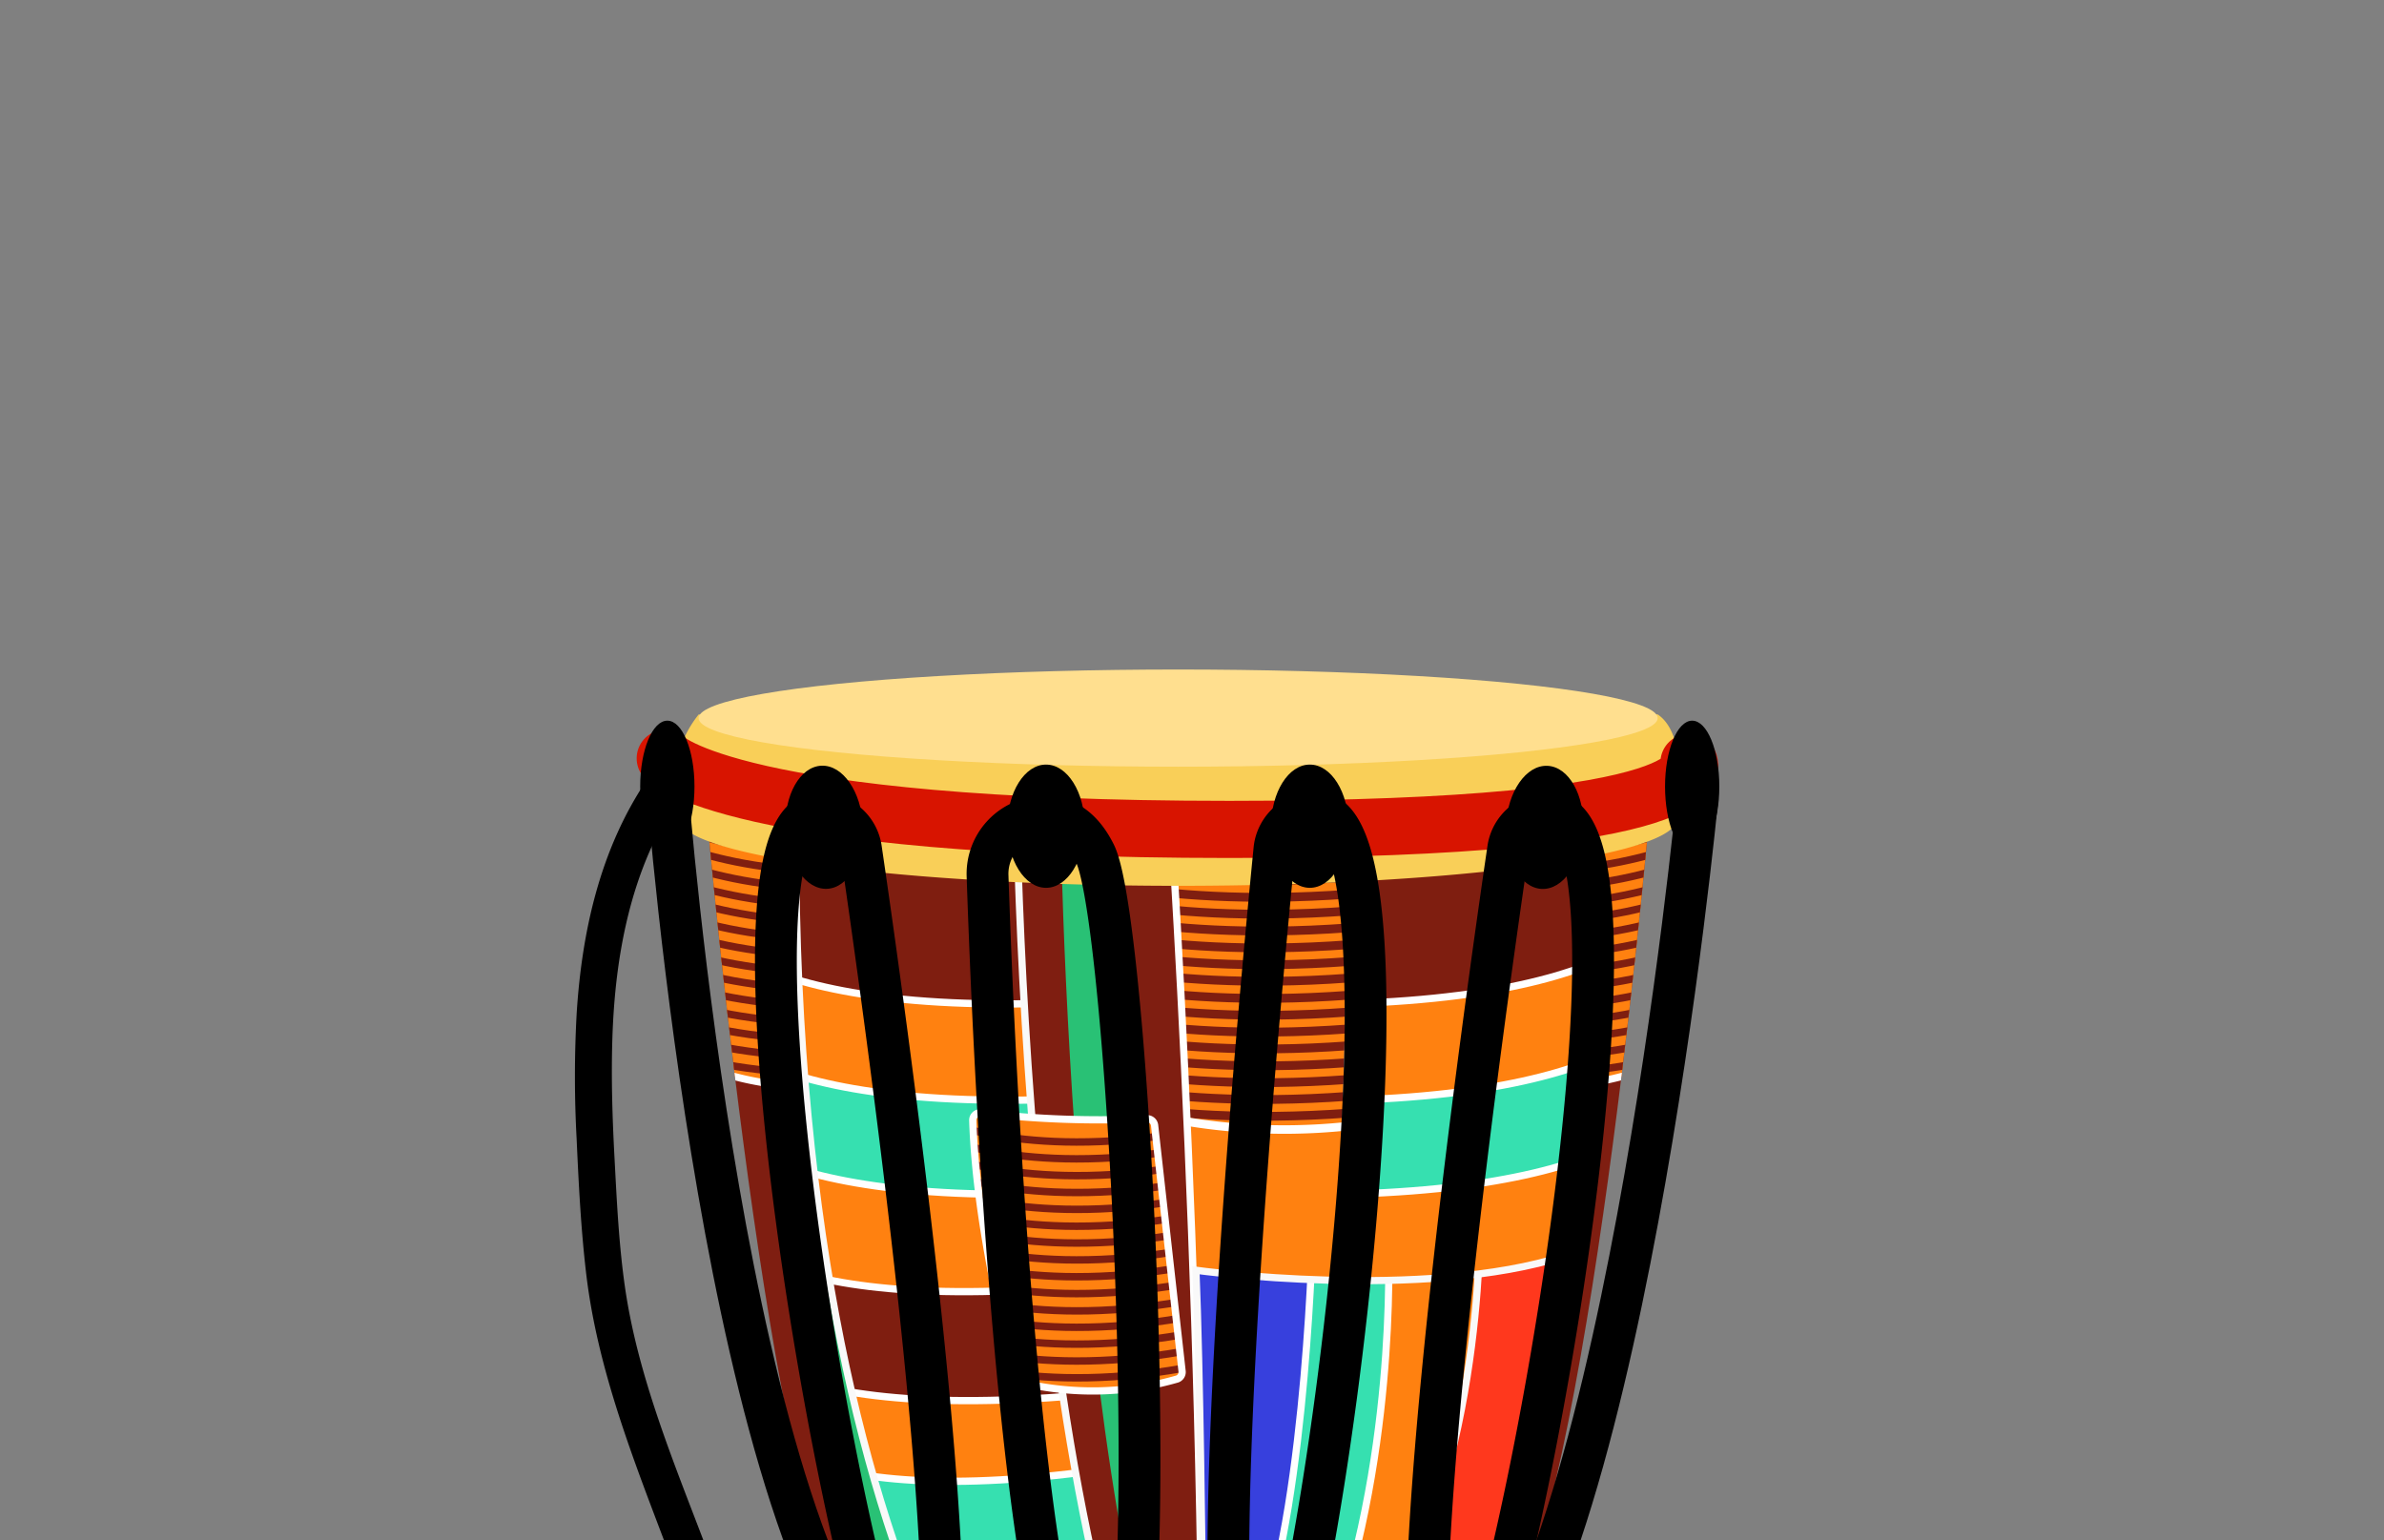 <svg id="Layer_1" data-name="Layer 1" xmlns="http://www.w3.org/2000/svg" xmlns:xlink="http://www.w3.org/1999/xlink" viewBox="0 0 260 168"><rect x="0" y="0" width="260" height="168" fill="#808080" stroke="none"/><defs><style>.cls-1{fill:#5b0f07;}.cls-2{fill:#7f1e11;}.cls-10,.cls-3,.cls-32,.cls-4{fill:#ff8110;}.cls-14,.cls-15,.cls-22,.cls-23,.cls-3,.cls-30,.cls-31,.cls-32,.cls-4{stroke:#fff;}.cls-13,.cls-14,.cls-15,.cls-18,.cls-22,.cls-23,.cls-24,.cls-3,.cls-30,.cls-31,.cls-32,.cls-33,.cls-34,.cls-36,.cls-4,.cls-5,.cls-6{stroke-miterlimit:10;}.cls-15,.cls-22,.cls-23,.cls-24,.cls-3,.cls-5{stroke-width:0.79px;}.cls-14,.cls-4{stroke-width:0.93px;}.cls-20,.cls-5,.cls-6{fill:#e18d35;}.cls-24,.cls-33,.cls-34,.cls-5,.cls-6{stroke:#f9f9f9;}.cls-30,.cls-31,.cls-32,.cls-33,.cls-34,.cls-6{stroke-width:0.78px;}.cls-7{clip-path:url(#clip-path);}.cls-8{fill:#1e0301;}.cls-9{clip-path:url(#clip-path-2);}.cls-11{clip-path:url(#clip-path-3);}.cls-12{clip-path:url(#clip-path-4);}.cls-13,.cls-14,.cls-15,.cls-18,.cls-24,.cls-34,.cls-35,.cls-36{fill:none;}.cls-13,.cls-18{stroke:#7f1e10;}.cls-13{stroke-width:0.96px;}.cls-16{fill:#29c175;}.cls-17{clip-path:url(#clip-path-5);}.cls-18{stroke-width:0.81px;}.cls-19{clip-path:url(#clip-path-6);}.cls-21{clip-path:url(#clip-path-7);}.cls-22,.cls-31{fill:#36e0b0;}.cls-23{fill:#7f1e10;}.cls-25{clip-path:url(#clip-path-8);}.cls-26{clip-path:url(#clip-path-9);}.cls-27{fill:#f9cf58;}.cls-28{fill:#ffdf8f;}.cls-29{clip-path:url(#clip-path-10);}.cls-30{fill:#3740dd;}.cls-33{fill:#ff381d;}.cls-35{stroke:#d81400;stroke-linecap:round;stroke-linejoin:round;stroke-width:6.23px;}.cls-36{stroke:#000;stroke-width:4.56px;}</style><clipPath id="clip-path"><path class="cls-1" d="M166.64,269.92a1.37,1.37,0,0,0,.25-.75,1.41,1.41,0,0,0-.26-.75c-.39-11.29-8.79-55.14-9-77l-26.15-.72h-.36l-26.16.72c-.24,22.35-9,67.78-9,77.72s2.36,11.91,2.36,11.91h.07c1.06,3.11,15.45,5.57,33.06,5.57,18.08,0,32.77-2.6,33.11-5.82C165.08,280.07,166.54,277.39,166.64,269.92Z"/></clipPath><clipPath id="clip-path-2"><path class="cls-2" d="M131.39,85.47v-.14l-2.9.07-2.9-.07v.14L76.88,86.54S83,158.45,92.25,177c0,0,3.44,7.87,7.11,10.66,0,1.67,13,3,29.13,3s29.13-1.36,29.13-3c0,0,4-2.25,7.12-10.66C174,158.45,180.1,86.54,180.1,86.54Z"/></clipPath><clipPath id="clip-path-3"><path class="cls-3" d="M127,79s4.45,59.49,4.1,119.34c0,0,18.8,8,19.15,5.95S169,76.58,169,76.58Z"/></clipPath><clipPath id="clip-path-4"><path class="cls-4" d="M122.87,92.82a220.5,220.5,0,0,0,25.42.71c.61,0,1.15.28,1.21.7l4.13,26.86c.06.38-.26.72-.79.84a65.37,65.37,0,0,1-23.91.31,1,1,0,0,1-.84-.57c-1-2.64-6-16.26-6.51-28C121.56,93.14,122.17,92.76,122.87,92.82Z"/></clipPath><clipPath id="clip-path-5"><path class="cls-3" d="M76.11,87A112.87,112.87,0,0,0,94,89.37a.8.8,0,0,1,.79.78l.53,27a.79.79,0,0,1-.63.78,33.21,33.21,0,0,1-17-1.25.81.81,0,0,1-.55-.62c-.47-2.69-2.79-16.58-2.1-28.35A.8.8,0,0,1,76.11,87Z"/></clipPath><clipPath id="clip-path-6"><path class="cls-3" d="M180.88,87A113,113,0,0,1,163,89.37a.81.81,0,0,0-.8.78l-.52,27a.77.77,0,0,0,.63.78,33.21,33.21,0,0,0,16.95-1.25.8.8,0,0,0,.54-.62c.48-2.69,2.8-16.58,2.11-28.35A.8.8,0,0,0,180.88,87Z"/></clipPath><clipPath id="clip-path-7"><path class="cls-5" d="M110.72,76.23S110,167.57,130.2,201.17h-15s-32.47-30.45-28-127Z"/></clipPath><clipPath id="clip-path-8"><path class="cls-5" d="M146.72,76.2s4.49,91.22-14.26,125.67l15-.65s32.71-31.84,24.25-128.15Z"/></clipPath><clipPath id="clip-path-9"><path class="cls-3" d="M107.05,121.38a111.17,111.17,0,0,0,18,.64.81.81,0,0,1,.87.7l3,26.85a.8.8,0,0,1-.56.84,33.32,33.32,0,0,1-17,.37.82.82,0,0,1-.6-.57c-.72-2.63-4.29-16.24-4.67-28A.81.81,0,0,1,107.05,121.38Z"/></clipPath><clipPath id="clip-path-10"><path class="cls-6" d="M130.43,138.54s24.84,3.41,40.33-1.6c0,0-1.59,20.74-7.75,32.81,0,0-13.21,4.45-31.9,1.48C131.11,171.23,130.88,149.24,130.43,138.54Z"/></clipPath></defs><path class="cls-1" d="M166.64,269.92a1.37,1.37,0,0,0,.25-.75,1.41,1.41,0,0,0-.26-.75c-.39-11.29-8.79-55.14-9-77l-26.15-.72h-.36l-26.16.72c-.24,22.35-9,67.78-9,77.72s2.36,11.91,2.36,11.91h.07c1.06,3.11,15.45,5.57,33.06,5.57,18.08,0,32.77-2.6,33.11-5.82C165.08,280.07,166.54,277.39,166.64,269.92Z"/><g class="cls-7"><polygon class="cls-8" points="99.44 147.42 108.55 256.8 119.45 190.4 134.99 260.44 144.56 189.35 160.96 255.89 158.68 177.96 202.89 197.1 187.85 262.72 135.44 265.46 83.49 259.53 81.21 144.23 99.44 147.42"/></g><path class="cls-2" d="M131.39,85.47v-.14l-2.9.07-2.9-.07v.14L76.88,86.54S83,158.45,92.25,177c0,0,3.44,7.87,7.11,10.66,0,1.67,13,3,29.13,3s29.13-1.36,29.13-3c0,0,4-2.25,7.12-10.66C174,158.45,180.1,86.54,180.1,86.54Z"/><g class="cls-9"><path class="cls-10" d="M127,79s4.45,59.49,4.1,119.34c0,0,18.8,8,19.15,5.95S169,76.58,169,76.58Z"/><g class="cls-11"><path class="cls-10" d="M122.87,92.82a220.5,220.5,0,0,0,25.42.71c.61,0,1.15.28,1.21.7l4.13,26.86c.06.38-.26.72-.79.84a65.37,65.37,0,0,1-23.91.31,1,1,0,0,1-.84-.57c-1-2.64-6-16.26-6.51-28C121.56,93.14,122.17,92.76,122.87,92.82Z"/><g class="cls-12"><path class="cls-13" d="M118.15,94s16,4.59,43-.06"/><path class="cls-13" d="M118.14,95.85s16,4.59,43-.07"/><path class="cls-13" d="M118.14,97.68s16,4.6,43-.06"/><path class="cls-13" d="M118.13,99.52s16,4.59,43-.06"/><path class="cls-13" d="M118.13,101.36s16,4.59,43-.06"/><path class="cls-13" d="M118.13,103.2s16,4.59,43-.07"/><path class="cls-13" d="M118.12,105s16,4.59,43-.06"/><path class="cls-13" d="M118.12,106.87s16,4.59,43-.06"/><path class="cls-13" d="M118.11,108.71s16,4.59,43-.07"/><path class="cls-13" d="M118.11,110.55s16,4.59,43-.07"/><path class="cls-13" d="M118.1,112.38s16,4.59,43-.06"/><path class="cls-13" d="M118.1,114.22s16,4.59,43-.06"/><path class="cls-13" d="M118.09,116.06s16,4.59,43-.07"/><path class="cls-13" d="M118.09,117.89s16,4.6,43-.06"/><path class="cls-13" d="M118.08,119.73s16,4.59,43-.06"/><path class="cls-13" d="M118.08,121.57s16,4.59,43-.06"/><path class="cls-13" d="M118.08,123.41s16,4.59,43-.07"/><path class="cls-13" d="M118.07,125.24s16,4.6,43-.06"/></g><path class="cls-14" d="M122.87,92.82a220.5,220.5,0,0,0,25.42.71c.61,0,1.15.28,1.21.7l4.13,26.86c.06.38-.26.72-.79.84a65.37,65.37,0,0,1-23.91.31,1,1,0,0,1-.84-.57c-1-2.64-6-16.26-6.51-28C121.56,93.14,122.17,92.76,122.87,92.82Z"/></g><path class="cls-15" d="M127,79s4.45,59.49,4.1,119.34c0,0,18.8,8,19.15,5.95S169,76.58,169,76.58Z"/><path class="cls-16" d="M108.1,195.34S89,180.87,84.85,115.54L96,115.08l1.6,40.83Z"/><path class="cls-10" d="M76.11,87A112.87,112.87,0,0,0,94,89.37a.8.8,0,0,1,.79.78l.53,27a.79.79,0,0,1-.63.78,33.21,33.21,0,0,1-17-1.25.81.81,0,0,1-.55-.62c-.47-2.69-2.79-16.58-2.1-28.35A.8.8,0,0,1,76.11,87Z"/><g class="cls-17"><path class="cls-18" d="M72.66,87.88s10.93,5.62,30.45,2.74"/><path class="cls-18" d="M72.49,89.71s10.94,5.62,30.45,2.74"/><path class="cls-18" d="M72.33,91.54s10.93,5.62,30.45,2.74"/><path class="cls-18" d="M72.16,93.37S83.09,99,102.61,96.11"/><path class="cls-18" d="M72,95.2s10.93,5.61,30.45,2.74"/><path class="cls-18" d="M71.83,97s10.93,5.61,30.44,2.74"/><path class="cls-18" d="M71.66,98.86s10.93,5.61,30.45,2.74"/><path class="cls-18" d="M71.49,100.68s10.93,5.62,30.45,2.75"/><path class="cls-18" d="M71.32,102.51s10.93,5.62,30.45,2.75"/><path class="cls-18" d="M71.16,104.34s10.93,5.62,30.45,2.75"/><path class="cls-18" d="M71,106.17s10.93,5.62,30.45,2.75"/><path class="cls-18" d="M70.82,108s10.93,5.62,30.45,2.75"/><path class="cls-18" d="M70.65,109.83s10.94,5.62,30.45,2.74"/><path class="cls-18" d="M70.49,111.66s10.93,5.62,30.45,2.74"/><path class="cls-18" d="M70.32,113.49s10.93,5.62,30.45,2.74"/><path class="cls-18" d="M70.15,115.32s10.93,5.62,30.45,2.74"/><path class="cls-18" d="M70,117.15s10.93,5.62,30.44,2.74"/><path class="cls-18" d="M69.82,119s10.93,5.62,30.45,2.74"/></g><path class="cls-15" d="M76.11,87A112.87,112.87,0,0,0,94,89.37a.8.8,0,0,1,.79.78l.53,27a.79.79,0,0,1-.63.78,33.21,33.21,0,0,1-17-1.25.81.81,0,0,1-.55-.62c-.47-2.69-2.79-16.58-2.1-28.35A.8.8,0,0,1,76.11,87Z"/><path class="cls-10" d="M180.88,87A113,113,0,0,1,163,89.37a.81.81,0,0,0-.8.78l-.52,27a.77.77,0,0,0,.63.78,33.21,33.21,0,0,0,16.95-1.25.8.8,0,0,0,.54-.62c.48-2.69,2.8-16.58,2.11-28.35A.8.8,0,0,0,180.88,87Z"/><g class="cls-19"><path class="cls-18" d="M184.33,87.88s-10.94,5.62-30.45,2.74"/><path class="cls-18" d="M184.49,89.71S173.56,95.33,154,92.45"/><path class="cls-18" d="M184.66,91.54s-10.93,5.62-30.45,2.74"/><path class="cls-18" d="M184.83,93.37S173.9,99,154.38,96.11"/><path class="cls-18" d="M185,95.2s-10.93,5.61-30.45,2.74"/><path class="cls-18" d="M185.16,97s-10.93,5.61-30.45,2.74"/><path class="cls-18" d="M185.33,98.86s-10.93,5.61-30.45,2.74"/><path class="cls-18" d="M185.5,100.68s-10.93,5.62-30.45,2.75"/><path class="cls-18" d="M185.66,102.51s-10.93,5.62-30.45,2.75"/><path class="cls-18" d="M185.83,104.34s-10.93,5.62-30.45,2.75"/><path class="cls-18" d="M186,106.17s-10.93,5.62-30.45,2.75"/><path class="cls-18" d="M186.17,108s-10.94,5.62-30.45,2.75"/><path class="cls-18" d="M186.33,109.83s-10.93,5.62-30.45,2.74"/><path class="cls-18" d="M186.5,111.66s-10.93,5.62-30.45,2.74"/><path class="cls-18" d="M186.67,113.49s-10.93,5.62-30.45,2.74"/><path class="cls-18" d="M186.83,115.32s-10.93,5.62-30.45,2.74"/><path class="cls-18" d="M187,117.15s-10.93,5.62-30.45,2.74"/><path class="cls-18" d="M187.17,119s-10.93,5.62-30.45,2.74"/></g><path class="cls-15" d="M180.88,87A113,113,0,0,1,163,89.37a.81.81,0,0,0-.8.78l-.52,27a.77.77,0,0,0,.63.78,33.21,33.21,0,0,0,16.95-1.25.8.8,0,0,0,.54-.62c.48-2.69,2.8-16.58,2.11-28.35A.8.8,0,0,0,180.88,87Z"/><path class="cls-20" d="M110.72,76.23S110,167.57,130.2,201.17h-15s-32.47-30.45-28-127Z"/><g class="cls-21"><path class="cls-3" d="M87.06,176.36s5.3,11.63,47.15,4.14l-1-18.66-46.53-.22L87,175.2Z"/><path class="cls-22" d="M83.44,165.23s4.78,11.87,46.92,6.34l-.14-18.68-46.47-2.4-.28,13.58Z"/><path class="cls-3" d="M81.86,155.1s5.4,11.58,47.19,3.73l-1.13-18.65-46.53.18.44,13.57Z"/><path class="cls-23" d="M78.19,144.8s4.72,11.9,46.89,6.6l0-18.69-46.45-2.65-.36,13.58Z"/><path class="cls-3" d="M77.49,132.84s4.68,11.91,46.87,6.73V120.88l-46.45-2.77-.39,13.57Z"/><path class="cls-22" d="M76.42,120.68s4.11,12.13,46.49,9.09l.91-18.66L77.56,106l-1,13.54Z"/><path class="cls-3" d="M76.2,110.41s4.1,12.13,46.48,9.1l.91-18.67L77.34,95.71l-1,13.54Z"/><path class="cls-23" d="M76,99.91s4.1,12.13,46.48,9.1l.91-18.67L77.11,85.21l-1,13.54Z"/></g><path class="cls-24" d="M110.72,76.23S110,167.57,130.2,201.17h-15s-32.47-30.45-28-127Z"/><path class="cls-20" d="M146.72,76.2s4.49,91.22-14.26,125.67l15-.65s32.71-31.84,24.25-128.15Z"/><g class="cls-25"><path class="cls-3" d="M174.52,175.2s-4.81,11.86-46.93,6.2l.19-18.69,46.48-2.25L174.5,174Z"/><path class="cls-22" d="M177.67,163.93s-4.27,12.07-46.61,8.38l-.64-18.68,46.33-4.42.85,13.56Z"/><path class="cls-3" d="M178.83,153.73s-4.91,11.81-47,5.79l.35-18.68,46.5-1.85.13,13.58Z"/><path class="cls-23" d="M182.07,143.29s-4.21,12.09-46.57,8.63l-.73-18.67,46.3-4.67.92,13.55Z"/><path class="cls-3" d="M182.28,131.31s-4.19,12.1-46.55,8.76L135,121.4l46.29-4.8.95,13.55Z"/><path class="cls-22" d="M182.83,119.1s-3.59,12.31-46.06,11.12l-1.69-18.6,46-7.15L182.7,118Z"/><path class="cls-3" d="M182.63,108.84S179,121.14,136.57,120l-1.69-18.61,46-7.15,1.62,13.48Z"/><path class="cls-23" d="M182.42,98.34s-3.59,12.3-46.06,11.12l-1.69-18.61,46-7.15,1.62,13.48Z"/></g><path class="cls-24" d="M146.72,76.2s4.49,91.22-14.26,125.67l15-.65s32.71-31.84,24.25-128.15Z"/><path class="cls-16" d="M115.52,80.88s.14,77,13.29,112l1.05-.14S119.68,140.08,121.14,81Z"/><path class="cls-10" d="M107.05,121.38a111.17,111.17,0,0,0,18,.64.81.81,0,0,1,.87.7l3,26.85a.8.8,0,0,1-.56.84,33.32,33.32,0,0,1-17,.37.82.82,0,0,1-.6-.57c-.72-2.63-4.29-16.24-4.67-28A.81.81,0,0,1,107.05,121.38Z"/><g class="cls-26"><path class="cls-18" d="M103.69,122.58s11.4,4.55,30.57-.17"/><path class="cls-18" d="M103.69,124.42s11.4,4.55,30.57-.18"/><path class="cls-18" d="M103.69,126.25s11.4,4.55,30.57-.17"/><path class="cls-18" d="M103.69,128.09s11.4,4.55,30.57-.17"/><path class="cls-18" d="M103.69,129.93s11.4,4.55,30.57-.18"/><path class="cls-18" d="M103.69,131.77s11.4,4.55,30.57-.18"/><path class="cls-18" d="M103.69,133.6s11.4,4.55,30.57-.17"/><path class="cls-18" d="M103.69,135.44s11.4,4.55,30.57-.17"/><path class="cls-18" d="M103.69,137.28s11.4,4.55,30.57-.18"/><path class="cls-18" d="M103.69,139.12s11.4,4.55,30.57-.18"/><path class="cls-18" d="M103.69,141s11.4,4.55,30.57-.17"/><path class="cls-18" d="M103.69,142.79s11.4,4.55,30.57-.17"/><path class="cls-18" d="M103.69,144.63s11.4,4.55,30.57-.18"/><path class="cls-18" d="M103.69,146.47s11.4,4.55,30.57-.18"/><path class="cls-18" d="M103.69,148.3s11.4,4.55,30.57-.17"/><path class="cls-18" d="M103.69,150.14s11.4,4.55,30.57-.17"/><path class="cls-18" d="M103.69,152s11.4,4.55,30.57-.18"/><path class="cls-18" d="M103.69,153.81s11.4,4.55,30.57-.17"/></g><path class="cls-15" d="M107.05,121.38a111.17,111.17,0,0,0,18,.64.81.81,0,0,1,.87.7l3,26.85a.8.8,0,0,1-.56.84,33.32,33.32,0,0,1-17,.37.82.82,0,0,1-.6-.57c-.72-2.63-4.29-16.24-4.67-28A.81.81,0,0,1,107.05,121.38Z"/></g><path class="cls-27" d="M180.79,77.92s-104.59.24-104.59,0a12.24,12.24,0,0,0-2.1,11.39c0,4,24.35,7.3,54.39,7.3s54.4-3.27,54.4-7.3C182.89,89.31,184.43,80.37,180.79,77.92Z"/><ellipse class="cls-28" cx="128.49" cy="78.32" rx="52.3" ry="5.3"/><path class="cls-20" d="M130.43,138.54s24.84,3.41,40.33-1.6c0,0-1.59,20.74-7.75,32.81,0,0-13.21,4.45-31.9,1.48C131.11,171.23,130.88,149.24,130.43,138.54Z"/><g class="cls-29"><path class="cls-30" d="M127,131.47l1.37,39.65,10.93,4.79s5,2.27,5.47,1.59,3.65-33.72,3.65-33.72l-1.14-13.9"/><path class="cls-31" d="M143.19,133.75s-.68,29.17-5.7,43.29l8.66-.68s9.8-27.12,8-42.84S143.19,133.75,143.19,133.75Z"/><path class="cls-32" d="M151.39,134.66s1.14,21-5.47,41.47l12.54-2.5s5.46-35.78,4.1-40.56S151.39,134.66,151.39,134.66Z"/><path class="cls-33" d="M161.42,131.7s.68,25.75-9.57,43.75l15.49,1.37L183.07,123Z"/></g><path class="cls-34" d="M130.43,138.54s24.84,3.41,40.33-1.6c0,0-1.59,20.74-7.75,32.81,0,0-13.21,4.45-31.9,1.48C131.11,171.23,130.88,149.24,130.43,138.54Z"/><path class="cls-35" d="M72.55,82.71s7.29,7.75,61.52,7.75,50.13-7.3,50.13-7.3"/><path class="cls-36" d="M113.39,89.11a6.22,6.22,0,0,0-5.69,6.36c.55,16.53,3.29,84,11.28,93.92,9.11,11.28,4.56-88,.45-96.27C117.77,89.77,115.5,88.93,113.39,89.11Z"/><path class="cls-36" d="M143.29,88.6A4.5,4.5,0,0,0,139,92.53c-1.53,15.44-8.3,87.13-3.12,96.88C141.33,199.75,157.37,87.55,143.29,88.6Z"/><ellipse cx="114.08" cy="90.11" rx="4.22" ry="6.72"/><ellipse cx="142.85" cy="90.11" rx="4.22" ry="6.72"/><path class="cls-36" d="M169,88.74a4.5,4.5,0,0,0-4.5,3.72c-2.26,15.36-12.4,86.64-7.68,96.62C161.78,199.67,183.09,88.36,169,88.74Z"/><ellipse cx="168.45" cy="90.23" rx="6.72" ry="4.22" transform="translate(70.39 254.25) rotate(-87.3)"/><path class="cls-36" d="M89.38,88.74a4.48,4.48,0,0,1,4.5,3.72c2.26,15.36,12.4,86.64,7.69,96.62C96.57,199.67,75.26,88.36,89.38,88.74Z"/><ellipse cx="89.89" cy="90.23" rx="4.22" ry="6.72" transform="translate(-4.15 4.33) rotate(-2.7)"/><ellipse cx="72.78" cy="85.78" rx="2.96" ry="7.18"/><ellipse cx="184.55" cy="85.78" rx="2.96" ry="7.18"/><path class="cls-36" d="M72.78,85.78c0,.35,6.38,83.52,25.52,100.15"/><path class="cls-36" d="M185.12,87s-8.43,88.64-26.89,101.63"/><path d="M70.52,85.1c-5.07,7.53-7.07,16.51-7.63,25.46a125.22,125.22,0,0,0,0,13.7c.22,4.91.47,9.85,1.05,14.74,1.25,10.45,5.19,20.3,8.89,30.08,1.84,4.85,3.67,9.7,5.72,14.46,1.76,4.08,4,8.07,7.59,10.81,6.85,5.22,17.47,4.21,23.27-2.12a2,2,0,0,0-2.36-3,4.18,4.18,0,0,1-2,.75.63.63,0,0,1-.38-.11c-.13-.09.06-.11,0,0a2,2,0,0,0-1.36-2.4,2.59,2.59,0,0,0-2.79,3.85c1.33,2.33,4.26.9,6.19.48a19.65,19.65,0,0,1,12.94,1.72l1.5-3.56a63.72,63.72,0,0,0-19.12-1.64,2,2,0,0,0-1.68,2.93c1.55,2.83,4.81,3.2,7.73,3a33.19,33.19,0,0,1,5.18-.09,51.92,51.92,0,0,1,6,1.17,41,41,0,0,0,12.36.68L144.77,195l15.06-1.24c2.46-.2,2.53-4,0-3.89a311.32,311.32,0,0,1-35.62-1v3.9a139.83,139.83,0,0,1,24.72-.73c2.21.13,2.61-3.27.51-3.83l-5.64-1.51-.51,3.82,14.92.73c2.5.12,2.5-3.78,0-3.9l-14.92-.72c-2.21-.11-2.62,3.26-.52,3.82l5.64,1.52.52-3.83a141.76,141.76,0,0,0-24.72.73,2,2,0,0,0,0,3.9,311.32,311.32,0,0,0,35.62.94v-3.89l-24.68,2c-4,.33-8.06.9-12,.28-3.81-.6-7.51-1.88-11.4-1.94-1.64,0-3.27.24-4.91.23-1.14,0-2.43-.06-3-1.16l-1.68,2.93a59.85,59.85,0,0,1,18.09,1.51c2.06.49,3.54-2.53,1.5-3.56a24.18,24.18,0,0,0-9.52-2.62,22.89,22.89,0,0,0-4.75.22,21.2,21.2,0,0,0-2.5.48,6.2,6.2,0,0,1-2.18.48l1,.26-.08,0,.5.86-.28.91-.86.5.17-.05h-1l.19.05-1.35-2.4a3.87,3.87,0,0,0,2.07,4.53c2,1,4.15.16,6-.81l-2.36-3.06a14,14,0,0,1-17.88,2c-3.24-2.25-5.16-6-6.7-9.53-1.94-4.41-3.61-8.95-5.32-13.45-3.46-9.1-7.34-18.4-8.74-28.09-.67-4.66-.89-9.39-1.14-14.08-.23-4.29-.37-8.59-.24-12.88.28-9.25,2-18.58,7.23-26.38,1.41-2.08-2-4-3.36-2Z"/></svg>
